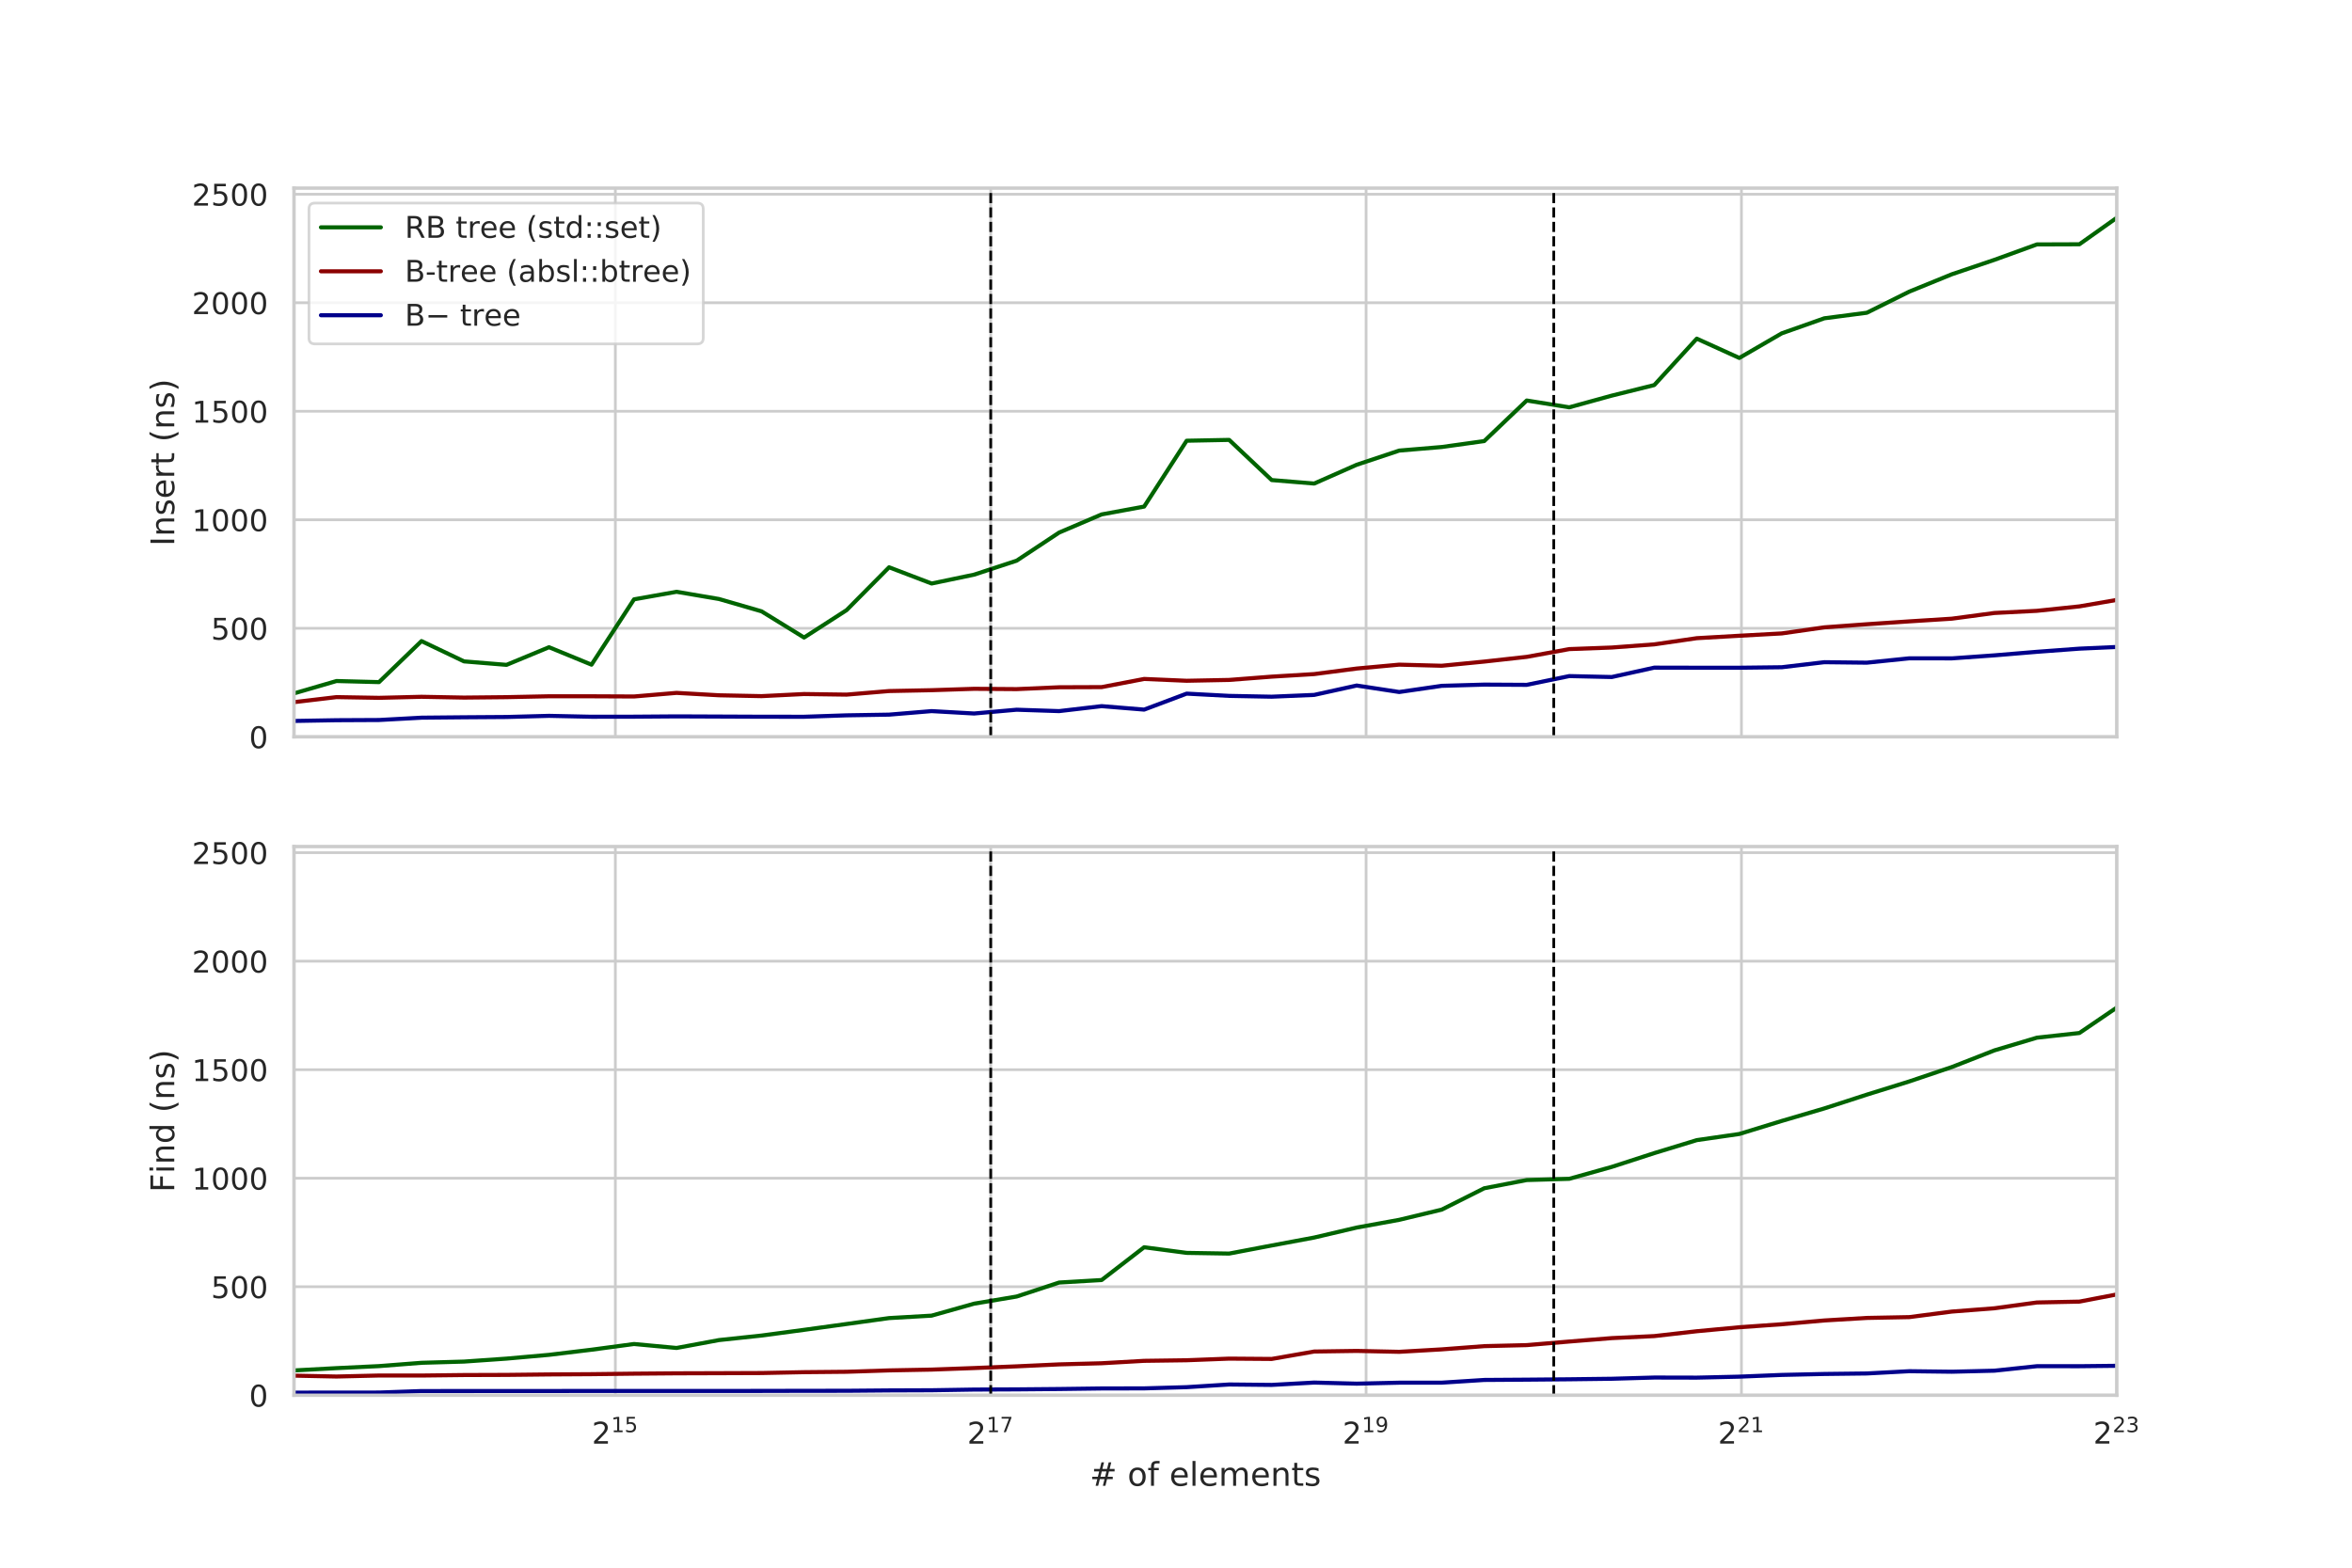 <?xml version="1.0" encoding="utf-8" standalone="no"?>
<!DOCTYPE svg PUBLIC "-//W3C//DTD SVG 1.1//EN"
  "http://www.w3.org/Graphics/SVG/1.1/DTD/svg11.dtd">
<!-- Created with matplotlib (https://matplotlib.org/) -->
<svg height="576pt" version="1.1" viewBox="0 0 864 576" width="864pt" xmlns="http://www.w3.org/2000/svg" xmlns:xlink="http://www.w3.org/1999/xlink">
 <defs>
  <style type="text/css">
*{stroke-linecap:butt;stroke-linejoin:round;}
  </style>
 </defs>
 <g id="figure_1">
  <g id="patch_1">
   <path d="M 0 576 
L 864 576 
L 864 0 
L 0 0 
z
" style="fill:#ffffff;"/>
  </g>
  <g id="axes_1">
   <g id="patch_2">
    <path d="M 108 270.72 
L 777.6 270.72 
L 777.6 69.12 
L 108 69.12 
z
" style="fill:#ffffff;"/>
   </g>
   <g id="matplotlib.axis_1">
    <g id="xtick_1">
     <g id="line2d_1">
      <path clip-path="url(#pf0e4b0958b)" d="M 226.051 270.72 
L 226.051 69.12 
" style="fill:none;stroke:#cccccc;stroke-linecap:round;"/>
     </g>
    </g>
    <g id="xtick_2">
     <g id="line2d_2">
      <path clip-path="url(#pf0e4b0958b)" d="M 363.938 270.72 
L 363.938 69.12 
" style="fill:none;stroke:#cccccc;stroke-linecap:round;"/>
     </g>
    </g>
    <g id="xtick_3">
     <g id="line2d_3">
      <path clip-path="url(#pf0e4b0958b)" d="M 501.826 270.72 
L 501.826 69.12 
" style="fill:none;stroke:#cccccc;stroke-linecap:round;"/>
     </g>
    </g>
    <g id="xtick_4">
     <g id="line2d_4">
      <path clip-path="url(#pf0e4b0958b)" d="M 639.713 270.72 
L 639.713 69.12 
" style="fill:none;stroke:#cccccc;stroke-linecap:round;"/>
     </g>
    </g>
    <g id="xtick_5">
     <g id="line2d_5">
      <path clip-path="url(#pf0e4b0958b)" d="M 777.6 270.72 
L 777.6 69.12 
" style="fill:none;stroke:#cccccc;stroke-linecap:round;"/>
     </g>
    </g>
   </g>
   <g id="matplotlib.axis_2">
    <g id="ytick_1">
     <g id="line2d_6">
      <path clip-path="url(#pf0e4b0958b)" d="M 108 270.72 
L 777.6 270.72 
" style="fill:none;stroke:#cccccc;stroke-linecap:round;"/>
     </g>
     <g id="text_1">
      <!-- 0 -->
      <defs>
       <path d="M 31.781 66.406 
Q 24.172 66.406 20.328 58.906 
Q 16.5 51.422 16.5 36.375 
Q 16.5 21.391 20.328 13.891 
Q 24.172 6.391 31.781 6.391 
Q 39.453 6.391 43.281 13.891 
Q 47.125 21.391 47.125 36.375 
Q 47.125 51.422 43.281 58.906 
Q 39.453 66.406 31.781 66.406 
z
M 31.781 74.219 
Q 44.047 74.219 50.516 64.516 
Q 56.984 54.828 56.984 36.375 
Q 56.984 17.969 50.516 8.266 
Q 44.047 -1.422 31.781 -1.422 
Q 19.531 -1.422 13.062 8.266 
Q 6.594 17.969 6.594 36.375 
Q 6.594 54.828 13.062 64.516 
Q 19.531 74.219 31.781 74.219 
z
" id="DejaVuSans-48"/>
      </defs>
      <g style="fill:#262626;" transform="translate(91.501 274.899)scale(0.11 -0.11)">
       <use xlink:href="#DejaVuSans-48"/>
      </g>
     </g>
    </g>
    <g id="ytick_2">
     <g id="line2d_7">
      <path clip-path="url(#pf0e4b0958b)" d="M 108 230.849 
L 777.6 230.849 
" style="fill:none;stroke:#cccccc;stroke-linecap:round;"/>
     </g>
     <g id="text_2">
      <!-- 500 -->
      <defs>
       <path d="M 10.797 72.906 
L 49.516 72.906 
L 49.516 64.594 
L 19.828 64.594 
L 19.828 46.734 
Q 21.969 47.469 24.109 47.828 
Q 26.266 48.188 28.422 48.188 
Q 40.625 48.188 47.75 41.5 
Q 54.891 34.812 54.891 23.391 
Q 54.891 11.625 47.562 5.094 
Q 40.234 -1.422 26.906 -1.422 
Q 22.312 -1.422 17.547 -0.641 
Q 12.797 0.141 7.719 1.703 
L 7.719 11.625 
Q 12.109 9.234 16.797 8.062 
Q 21.484 6.891 26.703 6.891 
Q 35.156 6.891 40.078 11.328 
Q 45.016 15.766 45.016 23.391 
Q 45.016 31 40.078 35.438 
Q 35.156 39.891 26.703 39.891 
Q 22.75 39.891 18.812 39.016 
Q 14.891 38.141 10.797 36.281 
z
" id="DejaVuSans-53"/>
      </defs>
      <g style="fill:#262626;" transform="translate(77.504 235.028)scale(0.11 -0.11)">
       <use xlink:href="#DejaVuSans-53"/>
       <use x="63.623" xlink:href="#DejaVuSans-48"/>
       <use x="127.246" xlink:href="#DejaVuSans-48"/>
      </g>
     </g>
    </g>
    <g id="ytick_3">
     <g id="line2d_8">
      <path clip-path="url(#pf0e4b0958b)" d="M 108 190.977 
L 777.6 190.977 
" style="fill:none;stroke:#cccccc;stroke-linecap:round;"/>
     </g>
     <g id="text_3">
      <!-- 1000 -->
      <defs>
       <path d="M 12.406 8.297 
L 28.516 8.297 
L 28.516 63.922 
L 10.984 60.406 
L 10.984 69.391 
L 28.422 72.906 
L 38.281 72.906 
L 38.281 8.297 
L 54.391 8.297 
L 54.391 0 
L 12.406 0 
z
" id="DejaVuSans-49"/>
      </defs>
      <g style="fill:#262626;" transform="translate(70.505 195.156)scale(0.11 -0.11)">
       <use xlink:href="#DejaVuSans-49"/>
       <use x="63.623" xlink:href="#DejaVuSans-48"/>
       <use x="127.246" xlink:href="#DejaVuSans-48"/>
       <use x="190.869" xlink:href="#DejaVuSans-48"/>
      </g>
     </g>
    </g>
    <g id="ytick_4">
     <g id="line2d_9">
      <path clip-path="url(#pf0e4b0958b)" d="M 108 151.106 
L 777.6 151.106 
" style="fill:none;stroke:#cccccc;stroke-linecap:round;"/>
     </g>
     <g id="text_4">
      <!-- 1500 -->
      <g style="fill:#262626;" transform="translate(70.505 155.285)scale(0.11 -0.11)">
       <use xlink:href="#DejaVuSans-49"/>
       <use x="63.623" xlink:href="#DejaVuSans-53"/>
       <use x="127.246" xlink:href="#DejaVuSans-48"/>
       <use x="190.869" xlink:href="#DejaVuSans-48"/>
      </g>
     </g>
    </g>
    <g id="ytick_5">
     <g id="line2d_10">
      <path clip-path="url(#pf0e4b0958b)" d="M 108 111.235 
L 777.6 111.235 
" style="fill:none;stroke:#cccccc;stroke-linecap:round;"/>
     </g>
     <g id="text_5">
      <!-- 2000 -->
      <defs>
       <path d="M 19.188 8.297 
L 53.609 8.297 
L 53.609 0 
L 7.328 0 
L 7.328 8.297 
Q 12.938 14.109 22.625 23.891 
Q 32.328 33.688 34.812 36.531 
Q 39.547 41.844 41.422 45.531 
Q 43.312 49.219 43.312 52.781 
Q 43.312 58.594 39.234 62.25 
Q 35.156 65.922 28.609 65.922 
Q 23.969 65.922 18.812 64.312 
Q 13.672 62.703 7.812 59.422 
L 7.812 69.391 
Q 13.766 71.781 18.938 73 
Q 24.125 74.219 28.422 74.219 
Q 39.75 74.219 46.484 68.547 
Q 53.219 62.891 53.219 53.422 
Q 53.219 48.922 51.531 44.891 
Q 49.859 40.875 45.406 35.406 
Q 44.188 33.984 37.641 27.219 
Q 31.109 20.453 19.188 8.297 
z
" id="DejaVuSans-50"/>
      </defs>
      <g style="fill:#262626;" transform="translate(70.505 115.414)scale(0.11 -0.11)">
       <use xlink:href="#DejaVuSans-50"/>
       <use x="63.623" xlink:href="#DejaVuSans-48"/>
       <use x="127.246" xlink:href="#DejaVuSans-48"/>
       <use x="190.869" xlink:href="#DejaVuSans-48"/>
      </g>
     </g>
    </g>
    <g id="ytick_6">
     <g id="line2d_11">
      <path clip-path="url(#pf0e4b0958b)" d="M 108 71.363 
L 777.6 71.363 
" style="fill:none;stroke:#cccccc;stroke-linecap:round;"/>
     </g>
     <g id="text_6">
      <!-- 2500 -->
      <g style="fill:#262626;" transform="translate(70.505 75.543)scale(0.11 -0.11)">
       <use xlink:href="#DejaVuSans-50"/>
       <use x="63.623" xlink:href="#DejaVuSans-53"/>
       <use x="127.246" xlink:href="#DejaVuSans-48"/>
       <use x="190.869" xlink:href="#DejaVuSans-48"/>
      </g>
     </g>
    </g>
    <g id="text_7">
     <!-- Insert (ns) -->
     <defs>
      <path d="M 9.812 72.906 
L 19.672 72.906 
L 19.672 0 
L 9.812 0 
z
" id="DejaVuSans-73"/>
      <path d="M 54.891 33.016 
L 54.891 0 
L 45.906 0 
L 45.906 32.719 
Q 45.906 40.484 42.875 44.328 
Q 39.844 48.188 33.797 48.188 
Q 26.516 48.188 22.312 43.547 
Q 18.109 38.922 18.109 30.906 
L 18.109 0 
L 9.078 0 
L 9.078 54.688 
L 18.109 54.688 
L 18.109 46.188 
Q 21.344 51.125 25.703 53.562 
Q 30.078 56 35.797 56 
Q 45.219 56 50.047 50.172 
Q 54.891 44.344 54.891 33.016 
z
" id="DejaVuSans-110"/>
      <path d="M 44.281 53.078 
L 44.281 44.578 
Q 40.484 46.531 36.375 47.5 
Q 32.281 48.484 27.875 48.484 
Q 21.188 48.484 17.844 46.438 
Q 14.5 44.391 14.5 40.281 
Q 14.5 37.156 16.891 35.375 
Q 19.281 33.594 26.516 31.984 
L 29.594 31.297 
Q 39.156 29.25 43.188 25.516 
Q 47.219 21.781 47.219 15.094 
Q 47.219 7.469 41.188 3.016 
Q 35.156 -1.422 24.609 -1.422 
Q 20.219 -1.422 15.453 -0.562 
Q 10.688 0.297 5.422 2 
L 5.422 11.281 
Q 10.406 8.688 15.234 7.391 
Q 20.062 6.109 24.812 6.109 
Q 31.156 6.109 34.562 8.281 
Q 37.984 10.453 37.984 14.406 
Q 37.984 18.062 35.516 20.016 
Q 33.062 21.969 24.703 23.781 
L 21.578 24.516 
Q 13.234 26.266 9.516 29.906 
Q 5.812 33.547 5.812 39.891 
Q 5.812 47.609 11.281 51.797 
Q 16.75 56 26.812 56 
Q 31.781 56 36.172 55.266 
Q 40.578 54.547 44.281 53.078 
z
" id="DejaVuSans-115"/>
      <path d="M 56.203 29.594 
L 56.203 25.203 
L 14.891 25.203 
Q 15.484 15.922 20.484 11.062 
Q 25.484 6.203 34.422 6.203 
Q 39.594 6.203 44.453 7.469 
Q 49.312 8.734 54.109 11.281 
L 54.109 2.781 
Q 49.266 0.734 44.188 -0.344 
Q 39.109 -1.422 33.891 -1.422 
Q 20.797 -1.422 13.156 6.188 
Q 5.516 13.812 5.516 26.812 
Q 5.516 40.234 12.766 48.109 
Q 20.016 56 32.328 56 
Q 43.359 56 49.781 48.891 
Q 56.203 41.797 56.203 29.594 
z
M 47.219 32.234 
Q 47.125 39.594 43.094 43.984 
Q 39.062 48.391 32.422 48.391 
Q 24.906 48.391 20.391 44.141 
Q 15.875 39.891 15.188 32.172 
z
" id="DejaVuSans-101"/>
      <path d="M 41.109 46.297 
Q 39.594 47.172 37.812 47.578 
Q 36.031 48 33.891 48 
Q 26.266 48 22.188 43.047 
Q 18.109 38.094 18.109 28.812 
L 18.109 0 
L 9.078 0 
L 9.078 54.688 
L 18.109 54.688 
L 18.109 46.188 
Q 20.953 51.172 25.484 53.578 
Q 30.031 56 36.531 56 
Q 37.453 56 38.578 55.875 
Q 39.703 55.766 41.062 55.516 
z
" id="DejaVuSans-114"/>
      <path d="M 18.312 70.219 
L 18.312 54.688 
L 36.812 54.688 
L 36.812 47.703 
L 18.312 47.703 
L 18.312 18.016 
Q 18.312 11.328 20.141 9.422 
Q 21.969 7.516 27.594 7.516 
L 36.812 7.516 
L 36.812 0 
L 27.594 0 
Q 17.188 0 13.234 3.875 
Q 9.281 7.766 9.281 18.016 
L 9.281 47.703 
L 2.688 47.703 
L 2.688 54.688 
L 9.281 54.688 
L 9.281 70.219 
z
" id="DejaVuSans-116"/>
      <path id="DejaVuSans-32"/>
      <path d="M 31 75.875 
Q 24.469 64.656 21.281 53.656 
Q 18.109 42.672 18.109 31.391 
Q 18.109 20.125 21.312 9.062 
Q 24.516 -2 31 -13.188 
L 23.188 -13.188 
Q 15.875 -1.703 12.234 9.375 
Q 8.594 20.453 8.594 31.391 
Q 8.594 42.281 12.203 53.312 
Q 15.828 64.359 23.188 75.875 
z
" id="DejaVuSans-40"/>
      <path d="M 8.016 75.875 
L 15.828 75.875 
Q 23.141 64.359 26.781 53.312 
Q 30.422 42.281 30.422 31.391 
Q 30.422 20.453 26.781 9.375 
Q 23.141 -1.703 15.828 -13.188 
L 8.016 -13.188 
Q 14.5 -2 17.703 9.062 
Q 20.906 20.125 20.906 31.391 
Q 20.906 42.672 17.703 53.656 
Q 14.5 64.656 8.016 75.875 
z
" id="DejaVuSans-41"/>
     </defs>
     <g style="fill:#262626;" transform="translate(64.009 200.646)rotate(-90)scale(0.12 -0.12)">
      <use xlink:href="#DejaVuSans-73"/>
      <use x="29.492" xlink:href="#DejaVuSans-110"/>
      <use x="92.871" xlink:href="#DejaVuSans-115"/>
      <use x="144.971" xlink:href="#DejaVuSans-101"/>
      <use x="206.494" xlink:href="#DejaVuSans-114"/>
      <use x="247.607" xlink:href="#DejaVuSans-116"/>
      <use x="286.816" xlink:href="#DejaVuSans-32"/>
      <use x="318.604" xlink:href="#DejaVuSans-40"/>
      <use x="357.617" xlink:href="#DejaVuSans-110"/>
      <use x="420.996" xlink:href="#DejaVuSans-115"/>
      <use x="473.096" xlink:href="#DejaVuSans-41"/>
     </g>
    </g>
   </g>
   <g id="line2d_12">
    <path clip-path="url(#pf0e4b0958b)" d="M 108 254.763 
L 123.616 250.221 
L 139.225 250.624 
L 154.836 235.546 
L 170.45 243.006 
L 186.066 244.281 
L 201.68 237.804 
L 217.293 244.212 
L 232.909 220.21 
L 248.525 217.434 
L 264.14 220.09 
L 279.755 224.616 
L 295.371 234.244 
L 310.986 224.178 
L 326.602 208.432 
L 342.218 214.398 
L 357.834 211.137 
L 373.45 206.009 
L 389.066 195.674 
L 404.682 189.006 
L 420.298 186.126 
L 435.914 161.932 
L 451.531 161.627 
L 467.147 176.384 
L 482.763 177.664 
L 498.379 170.763 
L 513.995 165.553 
L 529.612 164.241 
L 545.228 162.061 
L 560.844 147.15 
L 576.461 149.659 
L 592.077 145.361 
L 607.693 141.483 
L 623.309 124.43 
L 638.926 131.518 
L 654.542 122.464 
L 670.158 116.949 
L 685.775 114.908 
L 701.391 107.14 
L 717.007 100.771 
L 732.623 95.476 
L 748.24 89.809 
L 763.856 89.752 
L 779.472 78.674 
" style="fill:none;stroke:#006400;stroke-linecap:round;stroke-width:1.5;"/>
   </g>
   <g id="line2d_13">
    <path clip-path="url(#pf0e4b0958b)" d="M 108 257.985 
L 123.616 256.132 
L 139.225 256.4 
L 154.836 256.012 
L 170.45 256.307 
L 186.066 256.149 
L 201.68 255.824 
L 217.293 255.829 
L 232.909 255.9 
L 248.525 254.579 
L 264.14 255.461 
L 279.755 255.775 
L 295.371 255.002 
L 310.986 255.218 
L 326.602 253.905 
L 342.218 253.592 
L 357.834 253.081 
L 373.45 253.196 
L 389.066 252.516 
L 404.682 252.457 
L 420.298 249.46 
L 435.914 250.128 
L 451.531 249.819 
L 467.147 248.613 
L 482.763 247.673 
L 498.379 245.635 
L 513.995 244.204 
L 529.612 244.611 
L 545.228 243.078 
L 560.844 241.344 
L 576.461 238.492 
L 592.077 237.914 
L 607.693 236.754 
L 623.309 234.48 
L 638.926 233.588 
L 654.542 232.733 
L 670.158 230.499 
L 685.775 229.354 
L 701.391 228.303 
L 717.007 227.316 
L 732.623 225.22 
L 748.24 224.429 
L 763.856 222.799 
L 779.472 220.091 
" style="fill:none;stroke:#8b0000;stroke-linecap:round;stroke-width:1.5;"/>
   </g>
   <g id="line2d_14">
    <path clip-path="url(#pf0e4b0958b)" d="M 108 264.891 
L 123.616 264.622 
L 139.225 264.543 
L 154.836 263.692 
L 170.45 263.542 
L 186.066 263.434 
L 201.68 263.015 
L 217.293 263.348 
L 232.909 263.325 
L 248.525 263.211 
L 264.14 263.274 
L 279.755 263.341 
L 295.371 263.353 
L 310.986 262.826 
L 326.602 262.571 
L 342.218 261.276 
L 357.834 262.154 
L 373.45 260.765 
L 389.066 261.278 
L 404.682 259.451 
L 420.298 260.727 
L 435.914 254.852 
L 451.531 255.682 
L 467.147 255.982 
L 482.763 255.323 
L 498.379 251.876 
L 513.995 254.26 
L 529.612 251.988 
L 545.228 251.54 
L 560.844 251.626 
L 576.461 248.407 
L 592.077 248.752 
L 607.693 245.305 
L 623.309 245.338 
L 638.926 245.341 
L 654.542 245.155 
L 670.158 243.302 
L 685.775 243.479 
L 701.391 241.879 
L 717.007 241.898 
L 732.623 240.789 
L 748.24 239.487 
L 763.856 238.33 
L 779.472 237.625 
" style="fill:none;stroke:#00008b;stroke-linecap:round;stroke-width:1.5;"/>
   </g>
   <g id="line2d_15">
    <path clip-path="url(#pf0e4b0958b)" d="M 88.164 270.72 
L 88.164 69.12 
" style="fill:none;stroke:#000000;stroke-dasharray:3.7,1.6;stroke-dashoffset:0;"/>
   </g>
   <g id="line2d_16">
    <path clip-path="url(#pf0e4b0958b)" d="M 363.938 270.72 
L 363.938 69.12 
" style="fill:none;stroke:#000000;stroke-dasharray:3.7,1.6;stroke-dashoffset:0;"/>
   </g>
   <g id="line2d_17">
    <path clip-path="url(#pf0e4b0958b)" d="M 570.769 270.72 
L 570.769 69.12 
" style="fill:none;stroke:#000000;stroke-dasharray:3.7,1.6;stroke-dashoffset:0;"/>
   </g>
   <g id="patch_3">
    <path d="M 108 270.72 
L 108 69.12 
" style="fill:none;stroke:#cccccc;stroke-linecap:square;stroke-linejoin:miter;stroke-width:1.25;"/>
   </g>
   <g id="patch_4">
    <path d="M 777.6 270.72 
L 777.6 69.12 
" style="fill:none;stroke:#cccccc;stroke-linecap:square;stroke-linejoin:miter;stroke-width:1.25;"/>
   </g>
   <g id="patch_5">
    <path d="M 108 270.72 
L 777.6 270.72 
" style="fill:none;stroke:#cccccc;stroke-linecap:square;stroke-linejoin:miter;stroke-width:1.25;"/>
   </g>
   <g id="patch_6">
    <path d="M 108 69.12 
L 777.6 69.12 
" style="fill:none;stroke:#cccccc;stroke-linecap:square;stroke-linejoin:miter;stroke-width:1.25;"/>
   </g>
   <g id="legend_1">
    <g id="patch_7">
     <path d="M 115.7 126.358 
L 256.136 126.358 
Q 258.336 126.358 258.336 124.158 
L 258.336 76.82 
Q 258.336 74.62 256.136 74.62 
L 115.7 74.62 
Q 113.5 74.62 113.5 76.82 
L 113.5 124.158 
Q 113.5 126.358 115.7 126.358 
z
" style="fill:#ffffff;opacity:0.8;stroke:#cccccc;stroke-linejoin:miter;"/>
    </g>
    <g id="line2d_18">
     <path d="M 117.9 83.528 
L 139.9 83.528 
" style="fill:none;stroke:#006400;stroke-linecap:round;stroke-width:1.5;"/>
    </g>
    <g id="line2d_19"/>
    <g id="text_8">
     <!-- RB tree (std::set) -->
     <defs>
      <path d="M 44.391 34.188 
Q 47.562 33.109 50.562 29.594 
Q 53.562 26.078 56.594 19.922 
L 66.609 0 
L 56 0 
L 46.688 18.703 
Q 43.062 26.031 39.672 28.422 
Q 36.281 30.812 30.422 30.812 
L 19.672 30.812 
L 19.672 0 
L 9.812 0 
L 9.812 72.906 
L 32.078 72.906 
Q 44.578 72.906 50.734 67.672 
Q 56.891 62.453 56.891 51.906 
Q 56.891 45.016 53.688 40.469 
Q 50.484 35.938 44.391 34.188 
z
M 19.672 64.797 
L 19.672 38.922 
L 32.078 38.922 
Q 39.203 38.922 42.844 42.219 
Q 46.484 45.516 46.484 51.906 
Q 46.484 58.297 42.844 61.547 
Q 39.203 64.797 32.078 64.797 
z
" id="DejaVuSans-82"/>
      <path d="M 19.672 34.812 
L 19.672 8.109 
L 35.5 8.109 
Q 43.453 8.109 47.281 11.406 
Q 51.125 14.703 51.125 21.484 
Q 51.125 28.328 47.281 31.562 
Q 43.453 34.812 35.5 34.812 
z
M 19.672 64.797 
L 19.672 42.828 
L 34.281 42.828 
Q 41.5 42.828 45.031 45.531 
Q 48.578 48.25 48.578 53.812 
Q 48.578 59.328 45.031 62.062 
Q 41.5 64.797 34.281 64.797 
z
M 9.812 72.906 
L 35.016 72.906 
Q 46.297 72.906 52.391 68.219 
Q 58.5 63.531 58.5 54.891 
Q 58.5 48.188 55.375 44.234 
Q 52.25 40.281 46.188 39.312 
Q 53.469 37.75 57.5 32.781 
Q 61.531 27.828 61.531 20.406 
Q 61.531 10.641 54.891 5.312 
Q 48.25 0 35.984 0 
L 9.812 0 
z
" id="DejaVuSans-66"/>
      <path d="M 45.406 46.391 
L 45.406 75.984 
L 54.391 75.984 
L 54.391 0 
L 45.406 0 
L 45.406 8.203 
Q 42.578 3.328 38.25 0.953 
Q 33.938 -1.422 27.875 -1.422 
Q 17.969 -1.422 11.734 6.484 
Q 5.516 14.406 5.516 27.297 
Q 5.516 40.188 11.734 48.094 
Q 17.969 56 27.875 56 
Q 33.938 56 38.25 53.625 
Q 42.578 51.266 45.406 46.391 
z
M 14.797 27.297 
Q 14.797 17.391 18.875 11.75 
Q 22.953 6.109 30.078 6.109 
Q 37.203 6.109 41.297 11.75 
Q 45.406 17.391 45.406 27.297 
Q 45.406 37.203 41.297 42.844 
Q 37.203 48.484 30.078 48.484 
Q 22.953 48.484 18.875 42.844 
Q 14.797 37.203 14.797 27.297 
z
" id="DejaVuSans-100"/>
      <path d="M 11.719 12.406 
L 22.016 12.406 
L 22.016 0 
L 11.719 0 
z
M 11.719 51.703 
L 22.016 51.703 
L 22.016 39.312 
L 11.719 39.312 
z
" id="DejaVuSans-58"/>
     </defs>
     <g style="fill:#262626;" transform="translate(148.7 87.378)scale(0.11 -0.11)">
      <use xlink:href="#DejaVuSans-82"/>
      <use x="69.482" xlink:href="#DejaVuSans-66"/>
      <use x="138.086" xlink:href="#DejaVuSans-32"/>
      <use x="169.873" xlink:href="#DejaVuSans-116"/>
      <use x="209.082" xlink:href="#DejaVuSans-114"/>
      <use x="250.164" xlink:href="#DejaVuSans-101"/>
      <use x="311.688" xlink:href="#DejaVuSans-101"/>
      <use x="373.211" xlink:href="#DejaVuSans-32"/>
      <use x="404.998" xlink:href="#DejaVuSans-40"/>
      <use x="444.012" xlink:href="#DejaVuSans-115"/>
      <use x="496.111" xlink:href="#DejaVuSans-116"/>
      <use x="535.32" xlink:href="#DejaVuSans-100"/>
      <use x="598.797" xlink:href="#DejaVuSans-58"/>
      <use x="632.488" xlink:href="#DejaVuSans-58"/>
      <use x="666.18" xlink:href="#DejaVuSans-115"/>
      <use x="718.279" xlink:href="#DejaVuSans-101"/>
      <use x="779.803" xlink:href="#DejaVuSans-116"/>
      <use x="819.012" xlink:href="#DejaVuSans-41"/>
     </g>
    </g>
    <g id="line2d_20">
     <path d="M 117.9 99.674 
L 139.9 99.674 
" style="fill:none;stroke:#8b0000;stroke-linecap:round;stroke-width:1.5;"/>
    </g>
    <g id="line2d_21"/>
    <g id="text_9">
     <!-- B-tree (absl::btree) -->
     <defs>
      <path d="M 4.891 31.391 
L 31.203 31.391 
L 31.203 23.391 
L 4.891 23.391 
z
" id="DejaVuSans-45"/>
      <path d="M 34.281 27.484 
Q 23.391 27.484 19.188 25 
Q 14.984 22.516 14.984 16.5 
Q 14.984 11.719 18.141 8.906 
Q 21.297 6.109 26.703 6.109 
Q 34.188 6.109 38.703 11.406 
Q 43.219 16.703 43.219 25.484 
L 43.219 27.484 
z
M 52.203 31.203 
L 52.203 0 
L 43.219 0 
L 43.219 8.297 
Q 40.141 3.328 35.547 0.953 
Q 30.953 -1.422 24.312 -1.422 
Q 15.922 -1.422 10.953 3.297 
Q 6 8.016 6 15.922 
Q 6 25.141 12.172 29.828 
Q 18.359 34.516 30.609 34.516 
L 43.219 34.516 
L 43.219 35.406 
Q 43.219 41.609 39.141 45 
Q 35.062 48.391 27.688 48.391 
Q 23 48.391 18.547 47.266 
Q 14.109 46.141 10.016 43.891 
L 10.016 52.203 
Q 14.938 54.109 19.578 55.047 
Q 24.219 56 28.609 56 
Q 40.484 56 46.344 49.844 
Q 52.203 43.703 52.203 31.203 
z
" id="DejaVuSans-97"/>
      <path d="M 48.688 27.297 
Q 48.688 37.203 44.609 42.844 
Q 40.531 48.484 33.406 48.484 
Q 26.266 48.484 22.188 42.844 
Q 18.109 37.203 18.109 27.297 
Q 18.109 17.391 22.188 11.75 
Q 26.266 6.109 33.406 6.109 
Q 40.531 6.109 44.609 11.75 
Q 48.688 17.391 48.688 27.297 
z
M 18.109 46.391 
Q 20.953 51.266 25.266 53.625 
Q 29.594 56 35.594 56 
Q 45.562 56 51.781 48.094 
Q 58.016 40.188 58.016 27.297 
Q 58.016 14.406 51.781 6.484 
Q 45.562 -1.422 35.594 -1.422 
Q 29.594 -1.422 25.266 0.953 
Q 20.953 3.328 18.109 8.203 
L 18.109 0 
L 9.078 0 
L 9.078 75.984 
L 18.109 75.984 
z
" id="DejaVuSans-98"/>
      <path d="M 9.422 75.984 
L 18.406 75.984 
L 18.406 0 
L 9.422 0 
z
" id="DejaVuSans-108"/>
     </defs>
     <g style="fill:#262626;" transform="translate(148.7 103.524)scale(0.11 -0.11)">
      <use xlink:href="#DejaVuSans-66"/>
      <use x="68.604" xlink:href="#DejaVuSans-45"/>
      <use x="104.688" xlink:href="#DejaVuSans-116"/>
      <use x="143.896" xlink:href="#DejaVuSans-114"/>
      <use x="184.979" xlink:href="#DejaVuSans-101"/>
      <use x="246.502" xlink:href="#DejaVuSans-101"/>
      <use x="308.025" xlink:href="#DejaVuSans-32"/>
      <use x="339.812" xlink:href="#DejaVuSans-40"/>
      <use x="378.826" xlink:href="#DejaVuSans-97"/>
      <use x="440.105" xlink:href="#DejaVuSans-98"/>
      <use x="503.582" xlink:href="#DejaVuSans-115"/>
      <use x="555.682" xlink:href="#DejaVuSans-108"/>
      <use x="583.465" xlink:href="#DejaVuSans-58"/>
      <use x="617.156" xlink:href="#DejaVuSans-58"/>
      <use x="650.848" xlink:href="#DejaVuSans-98"/>
      <use x="714.324" xlink:href="#DejaVuSans-116"/>
      <use x="753.533" xlink:href="#DejaVuSans-114"/>
      <use x="794.615" xlink:href="#DejaVuSans-101"/>
      <use x="856.139" xlink:href="#DejaVuSans-101"/>
      <use x="917.662" xlink:href="#DejaVuSans-41"/>
     </g>
    </g>
    <g id="line2d_22">
     <path d="M 117.9 115.82 
L 139.9 115.82 
" style="fill:none;stroke:#00008b;stroke-linecap:round;stroke-width:1.5;"/>
    </g>
    <g id="line2d_23"/>
    <g id="text_10">
     <!-- B− tree -->
     <defs>
      <path d="M 10.594 35.5 
L 73.188 35.5 
L 73.188 27.203 
L 10.594 27.203 
z
" id="DejaVuSans-8722"/>
     </defs>
     <g style="fill:#262626;" transform="translate(148.7 119.67)scale(0.11 -0.11)">
      <use xlink:href="#DejaVuSans-66"/>
      <use x="68.604" xlink:href="#DejaVuSans-8722"/>
      <use x="152.393" xlink:href="#DejaVuSans-32"/>
      <use x="184.18" xlink:href="#DejaVuSans-116"/>
      <use x="223.389" xlink:href="#DejaVuSans-114"/>
      <use x="264.471" xlink:href="#DejaVuSans-101"/>
      <use x="325.994" xlink:href="#DejaVuSans-101"/>
     </g>
    </g>
   </g>
  </g>
  <g id="axes_2">
   <g id="patch_8">
    <path d="M 108 512.64 
L 777.6 512.64 
L 777.6 311.04 
L 108 311.04 
z
" style="fill:#ffffff;"/>
   </g>
   <g id="matplotlib.axis_3">
    <g id="xtick_6">
     <g id="line2d_24">
      <path clip-path="url(#p0125131d87)" d="M 226.051 512.64 
L 226.051 311.04 
" style="fill:none;stroke:#cccccc;stroke-linecap:round;"/>
     </g>
     <g id="text_11">
      <!-- $\mathdefault{2^{15}}$ -->
      <g style="fill:#262626;" transform="translate(217.416 530.498)scale(0.11 -0.11)">
       <use transform="translate(0 0.684)" xlink:href="#DejaVuSans-50"/>
       <use transform="translate(64.58 38.966)scale(0.7)" xlink:href="#DejaVuSans-49"/>
       <use transform="translate(109.116 38.966)scale(0.7)" xlink:href="#DejaVuSans-53"/>
      </g>
     </g>
    </g>
    <g id="xtick_7">
     <g id="line2d_25">
      <path clip-path="url(#p0125131d87)" d="M 363.938 512.64 
L 363.938 311.04 
" style="fill:none;stroke:#cccccc;stroke-linecap:round;"/>
     </g>
     <g id="text_12">
      <!-- $\mathdefault{2^{17}}$ -->
      <defs>
       <path d="M 8.203 72.906 
L 55.078 72.906 
L 55.078 68.703 
L 28.609 0 
L 18.312 0 
L 43.219 64.594 
L 8.203 64.594 
z
" id="DejaVuSans-55"/>
      </defs>
      <g style="fill:#262626;" transform="translate(355.303 530.498)scale(0.11 -0.11)">
       <use transform="translate(0 0.684)" xlink:href="#DejaVuSans-50"/>
       <use transform="translate(64.58 38.966)scale(0.7)" xlink:href="#DejaVuSans-49"/>
       <use transform="translate(109.116 38.966)scale(0.7)" xlink:href="#DejaVuSans-55"/>
      </g>
     </g>
    </g>
    <g id="xtick_8">
     <g id="line2d_26">
      <path clip-path="url(#p0125131d87)" d="M 501.826 512.64 
L 501.826 311.04 
" style="fill:none;stroke:#cccccc;stroke-linecap:round;"/>
     </g>
     <g id="text_13">
      <!-- $\mathdefault{2^{19}}$ -->
      <defs>
       <path d="M 10.984 1.516 
L 10.984 10.5 
Q 14.703 8.734 18.5 7.812 
Q 22.312 6.891 25.984 6.891 
Q 35.75 6.891 40.891 13.453 
Q 46.047 20.016 46.781 33.406 
Q 43.953 29.203 39.594 26.953 
Q 35.25 24.703 29.984 24.703 
Q 19.047 24.703 12.672 31.312 
Q 6.297 37.938 6.297 49.422 
Q 6.297 60.641 12.938 67.422 
Q 19.578 74.219 30.609 74.219 
Q 43.266 74.219 49.922 64.516 
Q 56.594 54.828 56.594 36.375 
Q 56.594 19.141 48.406 8.859 
Q 40.234 -1.422 26.422 -1.422 
Q 22.703 -1.422 18.891 -0.688 
Q 15.094 0.047 10.984 1.516 
z
M 30.609 32.422 
Q 37.25 32.422 41.125 36.953 
Q 45.016 41.5 45.016 49.422 
Q 45.016 57.281 41.125 61.844 
Q 37.25 66.406 30.609 66.406 
Q 23.969 66.406 20.094 61.844 
Q 16.219 57.281 16.219 49.422 
Q 16.219 41.5 20.094 36.953 
Q 23.969 32.422 30.609 32.422 
z
" id="DejaVuSans-57"/>
      </defs>
      <g style="fill:#262626;" transform="translate(493.191 530.498)scale(0.11 -0.11)">
       <use transform="translate(0 0.766)" xlink:href="#DejaVuSans-50"/>
       <use transform="translate(64.58 39.047)scale(0.7)" xlink:href="#DejaVuSans-49"/>
       <use transform="translate(109.116 39.047)scale(0.7)" xlink:href="#DejaVuSans-57"/>
      </g>
     </g>
    </g>
    <g id="xtick_9">
     <g id="line2d_27">
      <path clip-path="url(#p0125131d87)" d="M 639.713 512.64 
L 639.713 311.04 
" style="fill:none;stroke:#cccccc;stroke-linecap:round;"/>
     </g>
     <g id="text_14">
      <!-- $\mathdefault{2^{21}}$ -->
      <g style="fill:#262626;" transform="translate(631.078 530.498)scale(0.11 -0.11)">
       <use transform="translate(0 0.766)" xlink:href="#DejaVuSans-50"/>
       <use transform="translate(64.58 39.047)scale(0.7)" xlink:href="#DejaVuSans-50"/>
       <use transform="translate(109.116 39.047)scale(0.7)" xlink:href="#DejaVuSans-49"/>
      </g>
     </g>
    </g>
    <g id="xtick_10">
     <g id="line2d_28">
      <path clip-path="url(#p0125131d87)" d="M 777.6 512.64 
L 777.6 311.04 
" style="fill:none;stroke:#cccccc;stroke-linecap:round;"/>
     </g>
     <g id="text_15">
      <!-- $\mathdefault{2^{23}}$ -->
      <defs>
       <path d="M 40.578 39.312 
Q 47.656 37.797 51.625 33 
Q 55.609 28.219 55.609 21.188 
Q 55.609 10.406 48.188 4.484 
Q 40.766 -1.422 27.094 -1.422 
Q 22.516 -1.422 17.656 -0.516 
Q 12.797 0.391 7.625 2.203 
L 7.625 11.719 
Q 11.719 9.328 16.594 8.109 
Q 21.484 6.891 26.812 6.891 
Q 36.078 6.891 40.938 10.547 
Q 45.797 14.203 45.797 21.188 
Q 45.797 27.641 41.281 31.266 
Q 36.766 34.906 28.719 34.906 
L 20.219 34.906 
L 20.219 43.016 
L 29.109 43.016 
Q 36.375 43.016 40.234 45.922 
Q 44.094 48.828 44.094 54.297 
Q 44.094 59.906 40.109 62.906 
Q 36.141 65.922 28.719 65.922 
Q 24.656 65.922 20.016 65.031 
Q 15.375 64.156 9.812 62.312 
L 9.812 71.094 
Q 15.438 72.656 20.344 73.438 
Q 25.25 74.219 29.594 74.219 
Q 40.828 74.219 47.359 69.109 
Q 53.906 64.016 53.906 55.328 
Q 53.906 49.266 50.438 45.094 
Q 46.969 40.922 40.578 39.312 
z
" id="DejaVuSans-51"/>
      </defs>
      <g style="fill:#262626;" transform="translate(768.965 530.498)scale(0.11 -0.11)">
       <use transform="translate(0 0.766)" xlink:href="#DejaVuSans-50"/>
       <use transform="translate(64.58 39.047)scale(0.7)" xlink:href="#DejaVuSans-50"/>
       <use transform="translate(109.116 39.047)scale(0.7)" xlink:href="#DejaVuSans-51"/>
      </g>
     </g>
    </g>
    <g id="text_16">
     <!-- # of elements -->
     <defs>
      <path d="M 51.125 44 
L 36.922 44 
L 32.812 27.688 
L 47.125 27.688 
z
M 43.797 71.781 
L 38.719 51.516 
L 52.984 51.516 
L 58.109 71.781 
L 65.922 71.781 
L 60.891 51.516 
L 76.125 51.516 
L 76.125 44 
L 58.984 44 
L 54.984 27.688 
L 70.516 27.688 
L 70.516 20.219 
L 53.078 20.219 
L 48 0 
L 40.188 0 
L 45.219 20.219 
L 30.906 20.219 
L 25.875 0 
L 18.016 0 
L 23.094 20.219 
L 7.719 20.219 
L 7.719 27.688 
L 24.906 27.688 
L 29 44 
L 13.281 44 
L 13.281 51.516 
L 30.906 51.516 
L 35.891 71.781 
z
" id="DejaVuSans-35"/>
      <path d="M 30.609 48.391 
Q 23.391 48.391 19.188 42.75 
Q 14.984 37.109 14.984 27.297 
Q 14.984 17.484 19.156 11.844 
Q 23.344 6.203 30.609 6.203 
Q 37.797 6.203 41.984 11.859 
Q 46.188 17.531 46.188 27.297 
Q 46.188 37.016 41.984 42.703 
Q 37.797 48.391 30.609 48.391 
z
M 30.609 56 
Q 42.328 56 49.016 48.375 
Q 55.719 40.766 55.719 27.297 
Q 55.719 13.875 49.016 6.219 
Q 42.328 -1.422 30.609 -1.422 
Q 18.844 -1.422 12.172 6.219 
Q 5.516 13.875 5.516 27.297 
Q 5.516 40.766 12.172 48.375 
Q 18.844 56 30.609 56 
z
" id="DejaVuSans-111"/>
      <path d="M 37.109 75.984 
L 37.109 68.5 
L 28.516 68.5 
Q 23.688 68.5 21.797 66.547 
Q 19.922 64.594 19.922 59.516 
L 19.922 54.688 
L 34.719 54.688 
L 34.719 47.703 
L 19.922 47.703 
L 19.922 0 
L 10.891 0 
L 10.891 47.703 
L 2.297 47.703 
L 2.297 54.688 
L 10.891 54.688 
L 10.891 58.5 
Q 10.891 67.625 15.141 71.797 
Q 19.391 75.984 28.609 75.984 
z
" id="DejaVuSans-102"/>
      <path d="M 52 44.188 
Q 55.375 50.25 60.062 53.125 
Q 64.75 56 71.094 56 
Q 79.641 56 84.281 50.016 
Q 88.922 44.047 88.922 33.016 
L 88.922 0 
L 79.891 0 
L 79.891 32.719 
Q 79.891 40.578 77.094 44.375 
Q 74.312 48.188 68.609 48.188 
Q 61.625 48.188 57.562 43.547 
Q 53.516 38.922 53.516 30.906 
L 53.516 0 
L 44.484 0 
L 44.484 32.719 
Q 44.484 40.625 41.703 44.406 
Q 38.922 48.188 33.109 48.188 
Q 26.219 48.188 22.156 43.531 
Q 18.109 38.875 18.109 30.906 
L 18.109 0 
L 9.078 0 
L 9.078 54.688 
L 18.109 54.688 
L 18.109 46.188 
Q 21.188 51.219 25.484 53.609 
Q 29.781 56 35.688 56 
Q 41.656 56 45.828 52.969 
Q 50 49.953 52 44.188 
z
" id="DejaVuSans-109"/>
     </defs>
     <g style="fill:#262626;" transform="translate(400.308 545.904)scale(0.12 -0.12)">
      <use xlink:href="#DejaVuSans-35"/>
      <use x="83.789" xlink:href="#DejaVuSans-32"/>
      <use x="115.576" xlink:href="#DejaVuSans-111"/>
      <use x="176.758" xlink:href="#DejaVuSans-102"/>
      <use x="211.963" xlink:href="#DejaVuSans-32"/>
      <use x="243.75" xlink:href="#DejaVuSans-101"/>
      <use x="305.273" xlink:href="#DejaVuSans-108"/>
      <use x="333.057" xlink:href="#DejaVuSans-101"/>
      <use x="394.58" xlink:href="#DejaVuSans-109"/>
      <use x="491.992" xlink:href="#DejaVuSans-101"/>
      <use x="553.516" xlink:href="#DejaVuSans-110"/>
      <use x="616.895" xlink:href="#DejaVuSans-116"/>
      <use x="656.104" xlink:href="#DejaVuSans-115"/>
     </g>
    </g>
   </g>
   <g id="matplotlib.axis_4">
    <g id="ytick_7">
     <g id="line2d_29">
      <path clip-path="url(#p0125131d87)" d="M 108 512.64 
L 777.6 512.64 
" style="fill:none;stroke:#cccccc;stroke-linecap:round;"/>
     </g>
     <g id="text_17">
      <!-- 0 -->
      <g style="fill:#262626;" transform="translate(91.501 516.819)scale(0.11 -0.11)">
       <use xlink:href="#DejaVuSans-48"/>
      </g>
     </g>
    </g>
    <g id="ytick_8">
     <g id="line2d_30">
      <path clip-path="url(#p0125131d87)" d="M 108 472.769 
L 777.6 472.769 
" style="fill:none;stroke:#cccccc;stroke-linecap:round;"/>
     </g>
     <g id="text_18">
      <!-- 500 -->
      <g style="fill:#262626;" transform="translate(77.504 476.948)scale(0.11 -0.11)">
       <use xlink:href="#DejaVuSans-53"/>
       <use x="63.623" xlink:href="#DejaVuSans-48"/>
       <use x="127.246" xlink:href="#DejaVuSans-48"/>
      </g>
     </g>
    </g>
    <g id="ytick_9">
     <g id="line2d_31">
      <path clip-path="url(#p0125131d87)" d="M 108 432.897 
L 777.6 432.897 
" style="fill:none;stroke:#cccccc;stroke-linecap:round;"/>
     </g>
     <g id="text_19">
      <!-- 1000 -->
      <g style="fill:#262626;" transform="translate(70.505 437.076)scale(0.11 -0.11)">
       <use xlink:href="#DejaVuSans-49"/>
       <use x="63.623" xlink:href="#DejaVuSans-48"/>
       <use x="127.246" xlink:href="#DejaVuSans-48"/>
       <use x="190.869" xlink:href="#DejaVuSans-48"/>
      </g>
     </g>
    </g>
    <g id="ytick_10">
     <g id="line2d_32">
      <path clip-path="url(#p0125131d87)" d="M 108 393.026 
L 777.6 393.026 
" style="fill:none;stroke:#cccccc;stroke-linecap:round;"/>
     </g>
     <g id="text_20">
      <!-- 1500 -->
      <g style="fill:#262626;" transform="translate(70.505 397.205)scale(0.11 -0.11)">
       <use xlink:href="#DejaVuSans-49"/>
       <use x="63.623" xlink:href="#DejaVuSans-53"/>
       <use x="127.246" xlink:href="#DejaVuSans-48"/>
       <use x="190.869" xlink:href="#DejaVuSans-48"/>
      </g>
     </g>
    </g>
    <g id="ytick_11">
     <g id="line2d_33">
      <path clip-path="url(#p0125131d87)" d="M 108 353.155 
L 777.6 353.155 
" style="fill:none;stroke:#cccccc;stroke-linecap:round;"/>
     </g>
     <g id="text_21">
      <!-- 2000 -->
      <g style="fill:#262626;" transform="translate(70.505 357.334)scale(0.11 -0.11)">
       <use xlink:href="#DejaVuSans-50"/>
       <use x="63.623" xlink:href="#DejaVuSans-48"/>
       <use x="127.246" xlink:href="#DejaVuSans-48"/>
       <use x="190.869" xlink:href="#DejaVuSans-48"/>
      </g>
     </g>
    </g>
    <g id="ytick_12">
     <g id="line2d_34">
      <path clip-path="url(#p0125131d87)" d="M 108 313.283 
L 777.6 313.283 
" style="fill:none;stroke:#cccccc;stroke-linecap:round;"/>
     </g>
     <g id="text_22">
      <!-- 2500 -->
      <g style="fill:#262626;" transform="translate(70.505 317.463)scale(0.11 -0.11)">
       <use xlink:href="#DejaVuSans-50"/>
       <use x="63.623" xlink:href="#DejaVuSans-53"/>
       <use x="127.246" xlink:href="#DejaVuSans-48"/>
       <use x="190.869" xlink:href="#DejaVuSans-48"/>
      </g>
     </g>
    </g>
    <g id="text_23">
     <!-- Find (ns) -->
     <defs>
      <path d="M 9.812 72.906 
L 51.703 72.906 
L 51.703 64.594 
L 19.672 64.594 
L 19.672 43.109 
L 48.578 43.109 
L 48.578 34.812 
L 19.672 34.812 
L 19.672 0 
L 9.812 0 
z
" id="DejaVuSans-70"/>
      <path d="M 9.422 54.688 
L 18.406 54.688 
L 18.406 0 
L 9.422 0 
z
M 9.422 75.984 
L 18.406 75.984 
L 18.406 64.594 
L 9.422 64.594 
z
" id="DejaVuSans-105"/>
     </defs>
     <g style="fill:#262626;" transform="translate(64.009 438.08)rotate(-90)scale(0.12 -0.12)">
      <use xlink:href="#DejaVuSans-70"/>
      <use x="57.41" xlink:href="#DejaVuSans-105"/>
      <use x="85.193" xlink:href="#DejaVuSans-110"/>
      <use x="148.572" xlink:href="#DejaVuSans-100"/>
      <use x="212.049" xlink:href="#DejaVuSans-32"/>
      <use x="243.836" xlink:href="#DejaVuSans-40"/>
      <use x="282.85" xlink:href="#DejaVuSans-110"/>
      <use x="346.229" xlink:href="#DejaVuSans-115"/>
      <use x="398.328" xlink:href="#DejaVuSans-41"/>
     </g>
    </g>
   </g>
   <g id="line2d_35">
    <path clip-path="url(#p0125131d87)" d="M 108 503.526 
L 123.616 502.681 
L 139.225 501.936 
L 154.836 500.719 
L 170.45 500.272 
L 186.066 499.183 
L 201.68 497.796 
L 217.293 495.91 
L 232.909 493.815 
L 248.525 495.27 
L 264.14 492.369 
L 279.755 490.705 
L 295.371 488.611 
L 310.986 486.46 
L 326.602 484.291 
L 342.218 483.394 
L 357.834 478.994 
L 373.45 476.37 
L 389.066 471.23 
L 404.682 470.313 
L 420.298 458.266 
L 435.914 460.335 
L 451.531 460.587 
L 467.147 457.616 
L 482.763 454.697 
L 498.379 451.032 
L 513.995 448.19 
L 529.612 444.441 
L 545.228 436.593 
L 560.844 433.574 
L 576.461 433.119 
L 592.077 428.741 
L 607.693 423.674 
L 623.309 418.907 
L 638.926 416.649 
L 654.542 411.854 
L 670.158 407.26 
L 685.775 402.192 
L 701.391 397.333 
L 717.007 392.053 
L 732.623 385.938 
L 748.24 381.269 
L 763.856 379.549 
L 779.472 368.916 
" style="fill:none;stroke:#006400;stroke-linecap:round;stroke-width:1.5;"/>
   </g>
   <g id="line2d_36">
    <path clip-path="url(#p0125131d87)" d="M 108 505.438 
L 123.616 505.761 
L 139.225 505.391 
L 154.836 505.4 
L 170.45 505.217 
L 186.066 505.166 
L 201.68 504.994 
L 217.293 504.898 
L 232.909 504.713 
L 248.525 504.586 
L 264.14 504.538 
L 279.755 504.48 
L 295.371 504.162 
L 310.986 504.017 
L 326.602 503.512 
L 342.218 503.218 
L 357.834 502.649 
L 373.45 502.021 
L 389.066 501.302 
L 404.682 500.887 
L 420.298 499.998 
L 435.914 499.785 
L 451.531 499.187 
L 467.147 499.304 
L 482.763 496.581 
L 498.379 496.353 
L 513.995 496.687 
L 529.612 495.786 
L 545.228 494.599 
L 560.844 494.223 
L 576.461 492.906 
L 592.077 491.648 
L 607.693 490.905 
L 623.309 489.123 
L 638.926 487.661 
L 654.542 486.551 
L 670.158 485.165 
L 685.775 484.236 
L 701.391 483.93 
L 717.007 481.898 
L 732.623 480.693 
L 748.24 478.555 
L 763.856 478.239 
L 779.472 475.238 
" style="fill:none;stroke:#8b0000;stroke-linecap:round;stroke-width:1.5;"/>
   </g>
   <g id="line2d_37">
    <path clip-path="url(#p0125131d87)" d="M 108 511.678 
L 123.616 511.666 
L 139.225 511.65 
L 154.836 511.101 
L 170.45 511.095 
L 186.066 511.093 
L 201.68 511.082 
L 217.293 511.06 
L 232.909 511.066 
L 248.525 511.067 
L 264.14 511.06 
L 279.755 511.049 
L 295.371 511.013 
L 310.986 510.999 
L 326.602 510.866 
L 342.218 510.807 
L 357.834 510.555 
L 373.45 510.486 
L 389.066 510.35 
L 404.682 510.146 
L 420.298 510.116 
L 435.914 509.67 
L 451.531 508.688 
L 467.147 508.844 
L 482.763 507.982 
L 498.379 508.383 
L 513.995 508.026 
L 529.612 508.019 
L 545.228 507.021 
L 560.844 506.916 
L 576.461 506.777 
L 592.077 506.584 
L 607.693 506.135 
L 623.309 506.17 
L 638.926 505.81 
L 654.542 505.174 
L 670.158 504.824 
L 685.775 504.639 
L 701.391 503.807 
L 717.007 504.001 
L 732.623 503.62 
L 748.24 501.966 
L 763.856 501.972 
L 779.472 501.802 
" style="fill:none;stroke:#00008b;stroke-linecap:round;stroke-width:1.5;"/>
   </g>
   <g id="line2d_38">
    <path clip-path="url(#p0125131d87)" d="M 88.164 512.64 
L 88.164 311.04 
" style="fill:none;stroke:#000000;stroke-dasharray:3.7,1.6;stroke-dashoffset:0;"/>
   </g>
   <g id="line2d_39">
    <path clip-path="url(#p0125131d87)" d="M 363.938 512.64 
L 363.938 311.04 
" style="fill:none;stroke:#000000;stroke-dasharray:3.7,1.6;stroke-dashoffset:0;"/>
   </g>
   <g id="line2d_40">
    <path clip-path="url(#p0125131d87)" d="M 570.769 512.64 
L 570.769 311.04 
" style="fill:none;stroke:#000000;stroke-dasharray:3.7,1.6;stroke-dashoffset:0;"/>
   </g>
   <g id="patch_9">
    <path d="M 108 512.64 
L 108 311.04 
" style="fill:none;stroke:#cccccc;stroke-linecap:square;stroke-linejoin:miter;stroke-width:1.25;"/>
   </g>
   <g id="patch_10">
    <path d="M 777.6 512.64 
L 777.6 311.04 
" style="fill:none;stroke:#cccccc;stroke-linecap:square;stroke-linejoin:miter;stroke-width:1.25;"/>
   </g>
   <g id="patch_11">
    <path d="M 108 512.64 
L 777.6 512.64 
" style="fill:none;stroke:#cccccc;stroke-linecap:square;stroke-linejoin:miter;stroke-width:1.25;"/>
   </g>
   <g id="patch_12">
    <path d="M 108 311.04 
L 777.6 311.04 
" style="fill:none;stroke:#cccccc;stroke-linecap:square;stroke-linejoin:miter;stroke-width:1.25;"/>
   </g>
  </g>
 </g>
 <defs>
  <clipPath id="pf0e4b0958b">
   <rect height="201.6" width="669.6" x="108" y="69.12"/>
  </clipPath>
  <clipPath id="p0125131d87">
   <rect height="201.6" width="669.6" x="108" y="311.04"/>
  </clipPath>
 </defs>
</svg>
